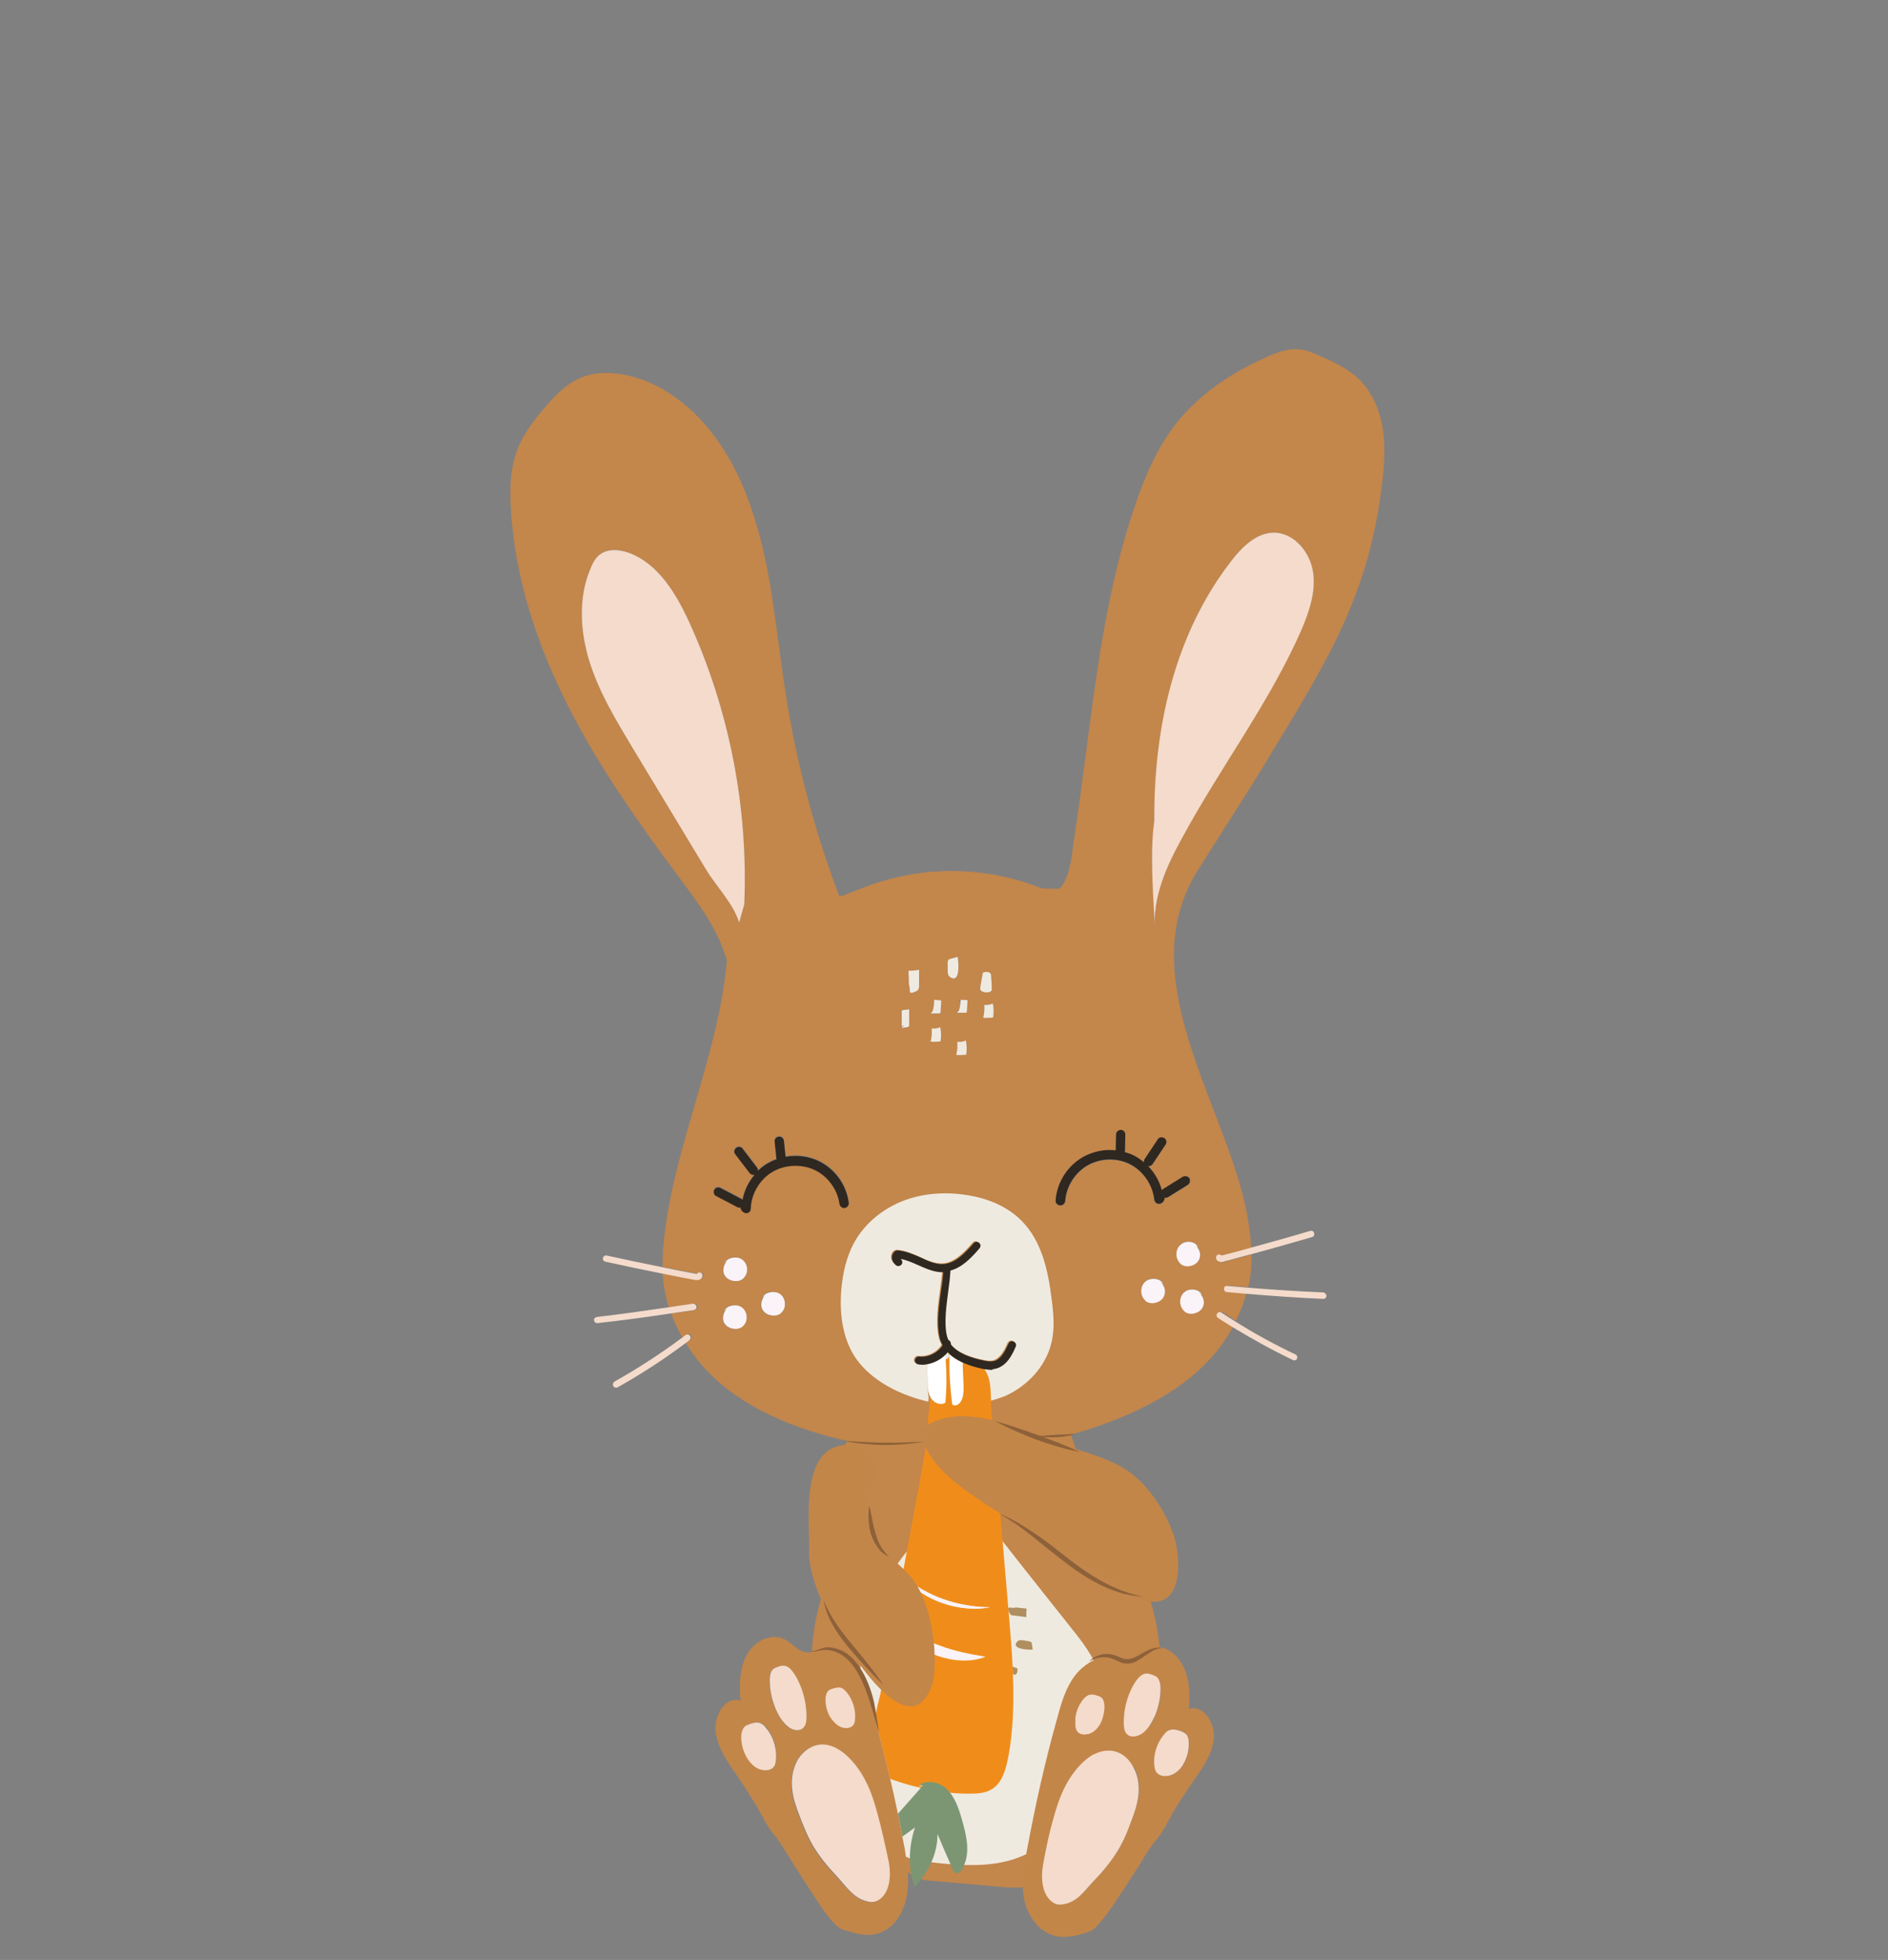 <?xml version="1.0" encoding="utf-8"?>
<!-- Generator: Adobe Illustrator 24.2.0, SVG Export Plug-In . SVG Version: 6.00 Build 0)  -->
<svg version="1.1" id="lapin" xmlns="http://www.w3.org/2000/svg" xmlns:xlink="http://www.w3.org/1999/xlink" x="0px" y="0px"
	 viewBox="0 0 553 574" style="enable-background:new 0 0 553 574;" xml:space="preserve">
<rect x="0" y="0" width="553" height="574" fill="#808080" stroke="none"/>
<style type="text/css">
	.st0{fill:#C3864B;}
	.st1{fill:#EFEAE0;}
	.st2{fill:#F4DBCB;}
	.st3{fill:#2E2821;}
	.st4{fill:#FAF3F7;}
	.st5{fill:#AF8E5F;}
	.st6{fill:#F08D1A;}
	.st7{fill:#7C9673;}
	.st8{fill:#C38649;}
	.st9{fill:#FFFFFF;}
	.st10{fill:#8D6139;}
	.st11{fill:none;}
</style>
<g>
	<path class="st0" d="M262.1,416.6c-3.7,0.7-7.7,1.4-11.1,3.2c-4.2,2.3-3.6,3.8-3.5,8.3c0.2,8.2,0.6,16.7-1.9,24.6
		c-3.2,9.7-7.1,19.2-7.7,29.6c-0.8,13.2,1.2,26.8,7.3,38.6c4.6,9,11.3,16.8,17.9,24.4c1.5,1.7,3,3.4,5,4.4c1.8,0.9,3.8,1.1,5.8,1.2
		c6,0.5,12.1,1.1,18.1,1.6c2.9,0.3,5.8,0.5,8.7,0.1c4.3-0.6,8.3-2.8,11.8-5.5c11-8.5,16.9-21.8,21.7-34.8c2.2-6.1,4.3-12.4,5.2-18.9
		c2.3-18.4-5.7-36.6-15.5-52.4c-3.2-5.2-6.7-10.4-8.7-16.3c-0.9-2.6-1.5-5.4-3.3-7.5c-2.5-3-6.6-3.9-10.4-4.3
		C288.4,411.6,275.1,414.1,262.1,416.6z"/>
	<path class="st1" d="M256.6,469c-4.9,11.1-5.1,23.6-5,35.8c0.1,12.4,1,26,9.1,35.2c1.5,1.7,3.3,3.3,5.4,4.1c1.8,0.7,3.7,1,5.7,1.2
		c10.3,1.2,21.5,2.1,30.5-3.2c9.1-5.3,13.9-15.8,17.3-25.8c2.9-8.4,5.2-17.7,2.4-26.2c-1.7-5-5-9.3-8.3-13.4
		c-6.4-8.1-12.9-16.2-19.3-24.4c-5-6.3-12.6-12.2-20.1-6.5C267,451.3,260.2,460.7,256.6,469z"/>
	<g>
		<g>
			<g>
				<path class="st0" d="M369.5,225.3c17.8-29.3,30.6-48.8,34.9-80.5c0.8-5.9,1.5-11.9,0.8-17.9c-0.7-5.9-3-11.9-7.3-16
					c-3.1-2.9-7-4.8-10.9-6.5c-2.1-0.9-4.2-1.9-6.4-2.1c-3.2-0.3-6.3,0.8-9.2,2.1c-10.6,4.6-20.5,11.2-27.5,20.4
					c-5.2,6.9-8.6,14.9-11.4,23.1c-3.9,11.3-6.6,22.9-8.8,34.6c-3.8,20.7-5.8,41.7-9,62.5c-0.7,4.4-0.9,9.4-3,13.4
					c-0.3,0.6-0.8,1.2-1.4,1.9c-1.7,0-3.4-0.1-5.1-0.1c-8.9-3.6-18.5-5.3-28.1-5.1c-8.6,0.2-17.1,2-25.1,5.2c-1.2,0.5-3.1,1.2-5.1,2
					c-0.4,0-0.7,0.1-1.1,0.1c-7-18.5-12.2-37.8-15.4-57.5c-2.1-12.9-3.3-26-5.8-38.9c-2.6-12.8-6.6-25.6-13.8-36.1
					c-7.1-10.5-17.7-18.8-29.5-20.4c-3.8-0.5-7.8-0.4-11.3,1.2c-4.3,1.8-7.8,5.5-10.9,9.2c-3.3,3.9-6.5,8.2-8.1,13.3
					c-1.5,4.8-1.7,10-1.4,15c1,20.7,7.7,40.7,16.9,58.8c9.2,18.1,20.9,34.5,32.9,50.6c3.9,5.3,7.9,10.6,10.8,16.6
					c1.1,2.3,1.9,4.6,2.7,7c-2.3,27-14.8,52.7-18.2,79.8c-0.4,3.3-0.7,6.7-0.6,10c3.4,0.7,6.8,1.4,10.2,2c0.1-0.2,0.3-0.3,0.5-0.4
					c0.5-0.1,1,0.2,1.1,0.6c0.1,0.4,0,0.8-0.3,1.1c-0.3,0.4-0.8,0.5-1.3,0.5c-0.1,0-0.3,0-0.4,0c-3.3-0.6-6.6-1.3-9.8-1.9
					c0.1,1.8,0.3,3.5,0.6,5.2c0.3,1.6,0.7,3.2,1.2,4.8c2.4-0.4,4.9-0.7,7.3-1.1c0.5-0.1,1,0.3,1.1,0.8c0.1,0.5-0.3,1-0.8,1.1
					c-2.3,0.4-4.6,0.7-6.9,1c0.9,2.5,2,4.8,3.3,7.1c0.4-0.3,0.8-0.6,1.2-0.9c0.4-0.3,1-0.2,1.3,0.2c0.3,0.4,0.2,1-0.2,1.3
					c-0.4,0.3-0.9,0.6-1.3,1c0.7,1.1,1.4,2.2,2.2,3.3c10.3,14.1,28.2,21.6,45.4,25.4c0.4,0.1,0.9,0.2,1.3,0.3
					c19.4,4,45.3,3.2,64.4-2.4c0.3-0.1,0.5-0.2,0.8-0.2c17-5,35-13.4,44.5-28.4c0.6-0.9,1.1-1.9,1.7-2.9c-1.4-0.8-2.7-1.7-4.1-2.6
					c-0.4-0.3-0.6-0.9-0.3-1.3c0.3-0.4,0.9-0.6,1.3-0.3c1.3,0.8,2.6,1.7,3.9,2.5c1.3-2.6,2.3-5.3,3.1-8c-1.9-0.2-3.7-0.3-5.6-0.5
					c-0.5,0-0.9-0.5-0.8-1c0-0.5,0.5-0.9,1-0.8c2,0.2,3.9,0.3,5.9,0.5c0.4-1.5,0.6-3.1,0.8-4.7c0.2-1.6,0.2-3.3,0.2-4.9
					c-2.7,0.7-5.5,1.5-8.2,2.2c-0.2,0-0.3,0.1-0.5,0.1c-0.4,0-0.9-0.1-1.2-0.4c-0.3-0.3-0.4-0.7-0.4-1.1c0.1-0.5,0.6-0.8,1.1-0.7
					c0.2,0,0.4,0.2,0.5,0.3c2.9-0.7,5.7-1.5,8.6-2.3c-0.2-3.4-0.7-6.9-1.3-10.3c-6.2-31.7-34.2-68.9-14.3-100.4
					C356,246.6,364.4,233.7,369.5,225.3z M206.7,254.5c-7.2-11.9-14.3-23.7-21.5-35.6c-4.8-8-9.7-16-12.5-25
					c-2.8-8.9-3.4-18.9,0.3-27.5c0.6-1.5,1.5-3,2.7-4c2.3-1.9,5.7-1.6,8.5-0.5c8.7,3.2,14,12.2,17.9,20.8
					c11.6,25.6,17.1,54,15.9,82.2l-1.5,5.3C214.8,264.5,209.7,259.5,206.7,254.5z M218.4,387.1c-0.2,0.6-0.6,1.1-1.1,1.5
					c-1.5,1.1-4.1,0.6-5.1-0.9c-1-1.5-0.5-3.4,0.8-4.7l-0.9,0.9c0.6-1.6,3.2-2.2,4.8-1.2C218.6,383.6,219,385.5,218.4,387.1z
					 M218.6,373.1c-0.2,0.6-0.6,1.1-1.1,1.5c-1.5,1.1-4.1,0.6-5.1-0.9c-1-1.5-0.5-3.4,0.8-4.7l-0.9,0.9c0.6-1.6,3.2-2.2,4.8-1.2
					C218.7,369.6,219.2,371.6,218.6,373.1z M229.6,383.2c-0.2,0.6-0.6,1.1-1.1,1.5c-1.5,1.1-4.1,0.6-5.1-0.9c-1-1.5-0.5-3.4,0.8-4.7
					l-0.9,0.9c0.6-1.6,3.2-2.2,4.8-1.2C229.8,379.7,230.2,381.6,229.6,383.2z M247.4,353.6c-0.7,0.1-1.4-0.4-1.5-1.2
					c-0.6-4.2-3.5-8.2-7.4-10c-3.9-1.8-8.7-1.6-12.4,0.7c-3.7,2.2-6.1,6.4-6.2,10.7c0,0.4-0.2,0.9-0.6,1.1c-0.2,0.1-0.5,0.2-0.7,0.2
					c-0.2,0-0.4,0-0.5-0.1c-0.5-0.2-0.9-0.6-1.1-1.1c-0.1-0.2-0.1-0.3-0.1-0.5c-0.1,0-0.3,0.1-0.4,0.1c-0.2,0-0.4,0-0.6-0.2
					l-6.1-3.2c-0.7-0.3-0.9-1.2-0.6-1.8c0.3-0.7,1.2-0.9,1.8-0.6l6.1,3.2c0.2,0.1,0.3,0.2,0.4,0.3c0.5-2.7,1.8-5.2,3.5-7.3
					c-0.1,0-0.2,0-0.3,0c-0.4,0-0.8-0.2-1.1-0.5l-4.2-5.5c-0.5-0.6-0.4-1.5,0.2-1.9c0.6-0.5,1.5-0.4,1.9,0.2l4.2,5.5
					c0.2,0.3,0.3,0.7,0.3,1c0.8-0.8,1.7-1.5,2.7-2.1c0.9-0.5,1.8-1,2.8-1.3c0-0.1-0.1-0.2-0.1-0.3l-0.5-4.8
					c-0.1-0.8,0.5-1.4,1.2-1.5c0.7-0.1,1.4,0.5,1.5,1.2l0.5,4.7c3.2-0.6,6.6-0.2,9.6,1.2c4.8,2.2,8.2,6.9,8.9,12.1
					C248.7,352.8,248.2,353.5,247.4,353.6z M266.2,300.2c0,0.1,0,0.3-0.1,0.4c-0.1,0.1-0.2,0.1-0.4,0.2c-0.6,0.2-1.2,0.3-1.8,0.3
					c0.3-0.3,0.6-0.5,0.9-0.8l-0.8,0.3c0-1.5,0-3,0-4.5c0-0.1,0-0.2,0.3-0.3c0.6-0.1,1.2-0.1,1.8-0.2
					C266.2,297.1,266.2,298.7,266.2,300.2z M269.1,289.5c-0.2,0.7-1.1,1-1.8,1.2c-0.2,0.1-0.4,0.1-0.6,0c-0.1-0.1-0.1-0.3-0.2-0.4
					c-0.1-0.7-0.2-1.5-0.2-2.2l-0.1,0.9c0-1.6-0.1-3.1-0.1-4.7c1,0,2-0.1,3.1-0.3c0,1.6,0,3.2,0,4.8
					C269.2,289.1,269.2,289.3,269.1,289.5z M275.5,305c-0.9,0-1.7,0-2.6,0.1c-0.1,0-0.2,0-0.3-0.1c0,0,0,0.1,0,0.1V305c0,0,0,0,0,0
					c-0.1-0.1-0.1-0.2,0-0.2l0,0.3c0,0,0,0,0,0c0.4-1.2,0.5-2.5,0.3-3.8c0.9,0.1,1.8-0.1,2.5-0.4C275.7,302.2,275.7,303.6,275.5,305
					z M275.5,296.5c0,0.1,0,0.2-0.1,0.3c-0.1,0.1-0.2,0.1-0.4,0.1c-0.8,0-1.6,0-2.4,0l0.6-0.7c0.3-1,0.4-2.1,0.3-3.2
					c0.7,0.1,1.4,0.1,2.1,0.2C275.6,294.2,275.6,295.3,275.5,296.5z M278.3,286.1c-0.8-0.6-0.6-2.1-0.6-2.9c0-0.6-0.2-1.8,0.3-2.2
					c0.2-0.2,2.6-0.7,2.6-0.8C280.7,281.2,281.5,288.4,278.3,286.1z M283,308.9c-0.9,0-1.7,0-2.6,0.1c-0.1,0-0.2,0-0.3-0.1
					c0,0,0,0.1,0,0.1v-0.1c0,0,0,0,0,0c-0.1-0.1-0.1-0.2,0-0.2l0,0.3c0,0,0,0,0,0c0.4-1.2,0.5-2.5,0.3-3.8c0.9,0.1,1.8-0.1,2.5-0.4
					C283.2,306.1,283.2,307.5,283,308.9z M283.1,296.2c0,0.1,0,0.2-0.1,0.3c-0.1,0.1-0.2,0.1-0.4,0.1c-0.8,0-1.6,0-2.4,0l0.6-0.7
					c0.3-1,0.4-2.1,0.3-3.1c0.7,0.1,1.4,0.1,2,0.1C283.3,294,283.2,295.1,283.1,296.2z M287.1,289.7c-0.1-0.4,0.8-4.9,0.8-4.9
					c0.8-0.2,1.8-0.3,2.2,0.3c0.1,0.2,0.2,0.4,0.2,0.7c0.1,1.3,0.2,2.6,0.2,4C290.5,290.9,287.5,291,287.1,289.7z M290.9,298
					c-0.9,0-1.7,0-2.6,0.1c-0.1,0-0.2,0-0.3-0.1c0,0,0,0.1,0,0.1V298c0,0,0,0,0,0c-0.1-0.1-0.1-0.2,0-0.2v0.2c0,0,0,0,0,0
					c0.3-1.2,0.5-2.5,0.3-3.7c0.9,0.1,1.7-0.1,2.5-0.4C291.1,295.3,291.1,296.6,290.9,298z M340.9,379.8c-0.9,1.5-3.4,2.3-5,1.3
					c-0.6-0.4-1-0.9-1.2-1.5c-0.7-1.5-0.4-3.5,1.2-4.6c1.5-1,4.2-0.6,4.9,0.9l-1-0.8C341.1,376.4,341.7,378.3,340.9,379.8z
					 M352.1,379.1l-1-0.8c1.4,1.2,2,3.1,1.2,4.6c-0.9,1.5-3.4,2.3-5,1.3c-0.6-0.4-1-0.9-1.2-1.5c-0.7-1.5-0.4-3.5,1.2-4.6
					C348.7,377.2,351.4,377.6,352.1,379.1z M351,365.2l-1-0.8c1.4,1.2,2,3.1,1.2,4.6c-0.9,1.5-3.4,2.3-5,1.3c-0.6-0.4-1-0.9-1.2-1.5
					c-0.7-1.5-0.4-3.5,1.2-4.6C347.6,363.2,350.3,363.6,351,365.2z M346.5,344.7c0.6-0.4,1.5-0.2,1.9,0.5c0.4,0.6,0.2,1.5-0.5,1.9
					l-5.8,3.6c-0.2,0.1-0.5,0.2-0.7,0.2c-0.1,0-0.2-0.1-0.3-0.1c0,0.2,0,0.3,0,0.5c-0.2,0.5-0.5,0.9-1,1.2c-0.4,0.2-0.9,0.2-1.3,0
					c-0.4-0.2-0.7-0.6-0.7-1.1c-0.4-4.3-3.2-8.3-7-10.3c-3.8-2-8.7-1.9-12.4,0.2s-6.3,6.2-6.7,10.5c-0.1,0.7-0.7,1.3-1.4,1.3
					c0,0-0.1,0-0.1,0c-0.8-0.1-1.3-0.7-1.3-1.5c0.4-5.2,3.5-10.1,8.1-12.7c2.9-1.6,6.2-2.2,9.5-1.9l0.1-4.7c0-0.8,0.7-1.3,1.4-1.3
					c0.8,0,1.3,0.7,1.3,1.4l-0.1,4.8c0,0.1,0,0.2-0.1,0.3c1,0.3,1.9,0.6,2.9,1.1c1,0.5,1.9,1.2,2.8,1.9c-0.1-0.3,0-0.7,0.2-1
					l3.8-5.7c0.4-0.6,1.3-0.8,1.9-0.4c0.6,0.4,0.8,1.3,0.4,1.9l-3.8,5.7c-0.3,0.4-0.7,0.6-1.1,0.6c-0.1,0-0.1,0-0.2,0
					c1.9,2,3.3,4.4,4,7.1c0.1-0.1,0.2-0.2,0.4-0.3L346.5,344.7z M338.3,272.1c-0.4-8.1-1.5-22.3-0.2-31.7
					c-0.1-27.3,6.1-54.8,22.6-76.2c3.1-4,7.2-8.1,12.3-8.2c5.9-0.1,10.7,5.6,11.6,11.5c0.9,5.9-1.2,11.8-3.6,17.2
					c-9.4,21.3-23.6,40.1-34.8,60.6C341.7,253.6,337.6,262.7,338.3,272.1z"/>
				<path class="st2" d="M218,264.9c1.2-28.2-4.3-56.6-15.9-82.2c-3.9-8.6-9.2-17.6-17.9-20.8c-2.8-1-6.1-1.3-8.5,0.5
					c-1.3,1-2.1,2.5-2.7,4c-3.7,8.6-3.1,18.6-0.3,27.5c2.8,8.9,7.7,17,12.5,25c7.2,11.9,14.3,23.7,21.5,35.6c3,5,8.1,10.1,9.8,15.7
					L218,264.9z"/>
				<path class="st2" d="M384.6,167.5c-0.9-5.9-5.7-11.6-11.6-11.5c-5.1,0.1-9.2,4.2-12.3,8.2c-16.6,21.4-22.8,48.8-22.6,76.2
					c-1.4,9.4-0.2,23.6,0.2,31.7c-0.7-9.4,3.4-18.5,8-26.8c11.1-20.5,25.4-39.3,34.8-60.6C383.4,179.3,385.5,173.4,384.6,167.5z"/>
				<path class="st1" d="M266.1,284.3c0.1,1.6,0.1,3.1,0.1,4.7l0.1-0.9c0.1,0.7,0.1,1.5,0.2,2.2c0,0.2,0,0.3,0.2,0.4
					c0.2,0.1,0.4,0.1,0.6,0c0.7-0.2,1.6-0.5,1.8-1.2c0.1-0.2,0.1-0.5,0.1-0.7c0-1.6,0-3.2,0-4.8
					C268.2,284.2,267.1,284.3,266.1,284.3z"/>
				<path class="st1" d="M264.1,296.1c0,1.5,0,3,0,4.5l0.8-0.3c-0.3,0.3-0.6,0.5-0.9,0.8c0.6-0.1,1.2-0.2,1.8-0.3
					c0.1,0,0.3-0.1,0.4-0.2c0.1-0.1,0.1-0.3,0.1-0.4c0-1.5,0-3.1,0-4.6c-0.6,0.1-1.2,0.1-1.8,0.2C264.1,295.9,264.1,296,264.1,296.1
					z"/>
				<path class="st1" d="M280.5,280.2c0,0.1-2.4,0.6-2.6,0.8c-0.5,0.5-0.3,1.6-0.3,2.2c0,0.8-0.2,2.3,0.6,2.9
					C281.5,288.4,280.7,281.2,280.5,280.2z"/>
				<path class="st1" d="M290.5,289.8c0-1.3-0.1-2.6-0.2-4c0-0.2,0-0.5-0.2-0.7c-0.4-0.6-1.4-0.5-2.2-0.3c0,0-0.9,4.5-0.8,4.9
					C287.5,291,290.5,290.9,290.5,289.8z"/>
				<path class="st1" d="M280.9,295.9l-0.6,0.7c0.8,0,1.6,0,2.4,0c0.1,0,0.3,0,0.4-0.1c0.1-0.1,0.1-0.2,0.1-0.3
					c0.1-1.1,0.1-2.2,0.2-3.3c-0.7,0-1.4-0.1-2-0.1C281.3,293.8,281.2,294.8,280.9,295.9z"/>
				<path class="st1" d="M273.2,296.1l-0.6,0.7c0.8,0,1.6,0,2.4,0c0.1,0,0.3,0,0.4-0.1c0.1-0.1,0.1-0.2,0.1-0.3
					c0.1-1.1,0.1-2.2,0.2-3.4c-0.7-0.1-1.4-0.1-2.1-0.2C273.6,294,273.5,295.1,273.2,296.1z"/>
				<path class="st1" d="M272.5,305C272.5,305,272.5,305,272.5,305l0-0.2C272.4,304.8,272.4,304.9,272.5,305z"/>
				<path class="st1" d="M272.5,305.1C272.6,305.1,272.6,305,272.5,305.1C272.6,305,272.5,305,272.5,305.1L272.5,305.1z"/>
				<path class="st1" d="M272.9,301.2c0.1,1.3,0,2.5-0.3,3.8c0.1,0,0.2,0.1,0.3,0.1c0.9,0,1.7,0,2.6-0.1c0.2-1.4,0.2-2.8-0.1-4.2
					C274.7,301.2,273.7,301.3,272.9,301.2z"/>
				<path class="st1" d="M280,308.9C280.1,308.9,280.1,308.9,280,308.9l0-0.2C280,308.7,279.9,308.9,280,308.9z"/>
				<path class="st1" d="M280.1,309C280.1,309,280.1,309,280.1,309C280.1,308.9,280.1,308.9,280.1,309L280.1,309z"/>
				<path class="st1" d="M280.4,305.1c0.1,1.3,0,2.5-0.3,3.8c0.1,0,0.2,0.1,0.3,0.1c0.9,0,1.7,0,2.6-0.1c0.2-1.4,0.2-2.8-0.1-4.2
					C282.2,305.1,281.3,305.2,280.4,305.1z"/>
				<path class="st1" d="M288.3,294.3c0.1,1.2,0,2.5-0.3,3.7c0.1,0,0.2,0.1,0.3,0.1c0.9,0,1.7,0,2.6-0.1c0.2-1.4,0.2-2.7-0.1-4.1
					C290.1,294.2,289.2,294.4,288.3,294.3z"/>
				<path class="st1" d="M288,298C288,298,288,298,288,298l0-0.2C287.9,297.8,287.9,297.9,288,298z"/>
				<path class="st1" d="M288,298.1C288,298.1,288,298,288,298.1C288,298,288,298,288,298.1L288,298.1z"/>
				<path class="st1" d="M271.7,404.8c0-1.5-0.1-3.1-0.1-4.6l-0.1-0.9c-0.6,0.1-1.1,0.2-1.7,0.2c-0.4,0-0.7,0-1.1-0.1
					c-0.6-0.1-1.1-0.6-1-1.3c0.1-0.6,0.7-1.1,1.3-1c2.6,0.3,5.4-1,6.8-3.3c-0.4-0.8-0.8-1.5-0.9-2.4c-0.9-4.1-0.2-9.2,0.5-14.1
					c0.2-1.8,0.4-3.4,0.6-4.9c-0.1,0-0.1,0-0.2,0c-2.6,0-4.9-1.1-7.2-2.1c-1.7-0.8-3.4-1.5-5.1-1.8c0.1,0.1,0.1,0.2,0.2,0.2
					c0.4,0.5,0.4,1.2-0.1,1.6c-0.5,0.4-1.2,0.4-1.6-0.1c-0.3-0.4-0.8-0.9-1-1.7c-0.1-0.6,0.1-1.3,0.4-1.8c0.3-0.4,0.7-0.6,1.2-0.7
					c2.6,0.2,4.7,1.2,6.8,2.1c2.3,1.1,4.5,2,6.8,1.9c3.4-0.3,6.2-3.2,8.7-6.1c0.4-0.5,1.1-0.5,1.6-0.1c0.5,0.4,0.5,1.1,0.1,1.6
					c-2.5,2.8-5.1,5.6-8.5,6.5c-0.1,1.7-0.4,3.6-0.6,5.6c-0.6,4.7-1.3,9.6-0.5,13.3c0.1,0.5,0.3,1,0.5,1.5c0,0,0.1,0,0.1,0
					c0.5,0.2,0.7,0.7,0.6,1.2c2.2,2.7,6.4,4.1,9.9,4.8c0.9,0.2,1.9,0.3,2.8,0.1c2-0.6,3.3-2.9,4.2-5.1c0.3-0.6,0.9-0.8,1.5-0.6
					c0.6,0.3,0.8,0.9,0.6,1.5c-0.9,1.9-2.4,5.5-5.7,6.4c-0.6,0.2-1.1,0.2-1.7,0.2c-0.7,0-1.4-0.1-2-0.2c0.6,0.7,1,1.5,1.3,2.5
					c0.7,2.2,0.7,4.8,0.8,7.2c1.6-0.4,3.1-0.9,4.6-1.5c6.4-2.9,11.7-8.5,13.4-15.3c1.1-4.3,0.7-8.8,0.1-13.2
					c-1-8.2-2.9-16.8-8.7-22.7c-4.2-4.3-10.1-6.7-16.1-7.6c-6.2-1-12.8-0.6-18.7,1.7c-5.9,2.3-11.1,6.5-14.2,12
					c-2.4,4.3-3.5,9.3-3.9,14.2c-0.6,7.6,0.6,15.7,5.5,21.5c4.6,5.5,12.1,9.3,20,11.1c0-0.4,0.1-0.8,0.1-1.2
					C271.8,408,271.7,406.3,271.7,404.8z"/>
				<path class="st1" d="M277.2,395.8c-0.2,0.2-0.4,0.5-0.6,0.7c0.1,0.6,0.1,1.3,0.2,1.9c0.4-0.3,0.8-0.6,1.2-0.8c0-0.3,0-0.6,0-0.9
					C277.8,396.3,277.5,396.1,277.2,395.8z"/>
				<path class="st3" d="M340.3,348.6c-0.7-2.7-2.1-5.1-4-7.1c0.1,0,0.1,0,0.2,0c0.4,0,0.9-0.2,1.1-0.6l3.8-5.7
					c0.4-0.6,0.3-1.5-0.4-1.9c-0.6-0.4-1.5-0.3-1.9,0.4l-3.8,5.7c-0.2,0.3-0.3,0.7-0.2,1c-0.9-0.7-1.8-1.4-2.8-1.9
					c-0.9-0.5-1.9-0.8-2.9-1.1c0-0.1,0.1-0.2,0.1-0.3l0.1-4.8c0-0.8-0.6-1.4-1.3-1.4c-0.7,0-1.4,0.6-1.4,1.3l-0.1,4.7
					c-3.2-0.4-6.6,0.3-9.5,1.9c-4.6,2.6-7.7,7.4-8.1,12.7c-0.1,0.8,0.5,1.4,1.3,1.5c0,0,0.1,0,0.1,0c0.7,0,1.3-0.5,1.4-1.3
					c0.3-4.3,2.9-8.4,6.7-10.5s8.6-2.2,12.4-0.2c3.8,2,6.5,6,7,10.3c0,0.4,0.3,0.8,0.7,1.1c0.4,0.2,0.9,0.2,1.3,0
					c0.5-0.2,0.8-0.7,1-1.2c0-0.2,0-0.3,0-0.5c0.1,0,0.2,0.1,0.3,0.1c0.2,0,0.5-0.1,0.7-0.2l5.8-3.6c0.6-0.4,0.8-1.2,0.5-1.9
					c-0.4-0.6-1.2-0.8-1.9-0.5l-5.8,3.6C340.5,348.3,340.4,348.4,340.3,348.6z"/>
				<path class="st3" d="M239.7,340c-3-1.4-6.4-1.8-9.6-1.2l-0.5-4.7c-0.1-0.8-0.8-1.3-1.5-1.2c-0.8,0.1-1.3,0.7-1.2,1.5l0.5,4.8
					c0,0.1,0.1,0.2,0.1,0.3c-1,0.3-1.9,0.8-2.8,1.3c-1,0.6-1.9,1.3-2.7,2.1c0-0.4,0-0.7-0.3-1l-4.2-5.5c-0.5-0.6-1.3-0.7-1.9-0.2
					c-0.6,0.5-0.7,1.3-0.2,1.9l4.2,5.5c0.3,0.3,0.7,0.5,1.1,0.5c0.1,0,0.2,0,0.3,0c-1.8,2.1-3,4.6-3.5,7.3c-0.1-0.1-0.2-0.2-0.4-0.3
					l-6.1-3.2c-0.7-0.3-1.5-0.1-1.8,0.6c-0.3,0.7-0.1,1.5,0.6,1.8l6.1,3.2c0.2,0.1,0.4,0.2,0.6,0.2c0.1,0,0.3-0.1,0.4-0.1
					c0,0.2,0,0.3,0.1,0.5c0.2,0.5,0.6,0.9,1.1,1.1c0.2,0.1,0.3,0.1,0.5,0.1c0.3,0,0.5-0.1,0.7-0.2c0.4-0.2,0.6-0.7,0.6-1.1
					c0.1-4.3,2.6-8.5,6.2-10.7c3.6-2.2,8.5-2.5,12.4-0.7c3.9,1.8,6.8,5.7,7.4,10c0.1,0.7,0.8,1.3,1.5,1.2c0.7-0.1,1.3-0.8,1.2-1.5
					C247.9,346.9,244.5,342.3,239.7,340z"/>
				<path class="st4" d="M228.2,378.8c-1.6-0.9-4.3-0.3-4.8,1.2l0.9-0.9c-1.3,1.3-1.8,3.3-0.8,4.7c1,1.5,3.6,2,5.1,0.9
					c0.5-0.4,0.9-1,1.1-1.5C230.2,381.6,229.8,379.7,228.2,378.8z"/>
				<path class="st4" d="M217.1,368.7c-1.6-0.9-4.2-0.3-4.8,1.2l0.9-0.9c-1.3,1.3-1.8,3.3-0.8,4.7c1,1.5,3.6,2,5.1,0.9
					c0.5-0.4,0.9-1,1.1-1.5C219.2,371.6,218.7,369.6,217.1,368.7z"/>
				<path class="st4" d="M217,382.7c-1.6-0.9-4.3-0.3-4.8,1.2l0.9-0.9c-1.3,1.3-1.8,3.3-0.8,4.7c1,1.5,3.6,2,5.1,0.9
					c0.5-0.4,0.9-1,1.1-1.5C219,385.5,218.6,383.6,217,382.7z"/>
				<path class="st2" d="M204.1,374.9c0.5,0,1-0.1,1.3-0.5c0.3-0.3,0.4-0.7,0.3-1.1c-0.1-0.5-0.7-0.8-1.1-0.6
					c-0.2,0.1-0.4,0.2-0.5,0.4c-3.4-0.6-6.8-1.3-10.2-2c-5.4-1.1-10.8-2.2-16.2-3.4c-0.5-0.1-1,0.2-1.1,0.7c-0.1,0.5,0.2,1,0.7,1.1
					c5.5,1.2,11.1,2.4,16.7,3.5c3.3,0.7,6.6,1.3,9.8,1.9C203.9,374.9,204,374.9,204.1,374.9z"/>
				<path class="st2" d="M204,382.6c-0.1-0.5-0.6-0.8-1.1-0.8c-2.4,0.4-4.8,0.7-7.3,1.1c-6.9,1-13.9,2-20.8,2.8
					c-0.5,0.1-0.9,0.5-0.8,1c0.1,0.5,0.5,0.8,0.9,0.8c0,0,0.1,0,0.1,0c7.1-0.8,14.1-1.7,21.2-2.8c2.3-0.3,4.6-0.7,6.9-1
					C203.8,383.6,204.1,383.1,204,382.6z"/>
				<path class="st2" d="M202.1,391.2c-0.3-0.4-0.9-0.5-1.3-0.2c-0.4,0.3-0.8,0.6-1.2,0.9c-6.2,4.6-12.8,8.9-19.6,12.7
					c-0.4,0.3-0.6,0.8-0.4,1.3c0.2,0.3,0.5,0.5,0.8,0.5c0.2,0,0.3,0,0.5-0.1c6.8-3.8,13.4-8.1,19.7-12.8c0.4-0.3,0.9-0.6,1.3-1
					C202.3,392.2,202.4,391.6,202.1,391.2z"/>
				<path class="st4" d="M339.7,375.2l1,0.8c-0.7-1.6-3.4-1.9-4.9-0.9c-1.5,1-1.9,3-1.2,4.6c0.3,0.6,0.7,1.1,1.2,1.5
					c1.6,1,4.1,0.3,5-1.3C341.7,378.3,341.1,376.4,339.7,375.2z"/>
				<path class="st4" d="M346.1,364.3c-1.5,1-1.9,3-1.2,4.6c0.3,0.6,0.7,1.1,1.2,1.5c1.6,1,4.1,0.3,5-1.3c0.9-1.5,0.3-3.5-1.2-4.6
					l1,0.8C350.3,363.6,347.6,363.2,346.1,364.3z"/>
				<path class="st4" d="M347.2,378.2c-1.5,1-1.9,3-1.2,4.6c0.3,0.6,0.7,1.1,1.2,1.5c1.6,1,4.1,0.3,5-1.3c0.9-1.5,0.3-3.5-1.2-4.6
					l1,0.8C351.4,377.6,348.7,377.2,347.2,378.2z"/>
				<path class="st2" d="M357.3,367.4c-0.5-0.1-1,0.2-1.1,0.7c-0.1,0.4,0,0.8,0.4,1.1c0.3,0.3,0.7,0.4,1.2,0.4c0.2,0,0.4,0,0.5-0.1
					c2.7-0.7,5.5-1.5,8.2-2.2c6-1.6,11.9-3.3,17.8-5c0.5-0.1,0.8-0.7,0.6-1.2c-0.1-0.5-0.7-0.8-1.2-0.6c-5.7,1.7-11.5,3.3-17.3,4.9
					c-2.9,0.8-5.7,1.6-8.6,2.3C357.7,367.6,357.5,367.5,357.3,367.4z"/>
				<path class="st2" d="M358.5,377.4c0,0.5,0.3,1,0.8,1c1.9,0.2,3.7,0.3,5.6,0.5c7.6,0.6,15.2,1.2,22.7,1.5c0,0,0,0,0,0
					c0.5,0,0.9-0.4,0.9-0.9c0-0.5-0.4-0.9-0.9-1c-7.4-0.3-14.9-0.8-22.3-1.4c-2-0.2-3.9-0.3-5.9-0.5
					C359,376.5,358.5,376.9,358.5,377.4z"/>
				<path class="st2" d="M356.5,384.7c-0.3,0.4-0.2,1,0.3,1.3c1.3,0.9,2.7,1.7,4.1,2.6c5.8,3.5,11.7,6.8,17.8,9.7
					c0.1,0.1,0.3,0.1,0.4,0.1c0.3,0,0.7-0.2,0.8-0.5c0.2-0.5,0-1-0.4-1.2c-6.1-2.9-12-6.1-17.7-9.7c-1.3-0.8-2.6-1.6-3.9-2.5
					C357.4,384.1,356.8,384.2,356.5,384.7z"/>
				<path class="st5" d="M296.2,473c0.2,0.1,0.4,0.1,0.6,0.1c1.3,0.2,2.6,0.3,3.8,0.5c0-0.8,0-1.7,0.1-2.5c-1.3-0.1-2.5-0.3-3.8-0.4
					l0.7,0.2c-0.6,0-1.2,0-1.8-0.1c-0.1,0-0.3,0-0.4,0.1c-0.1,0.1-0.1,0.3-0.1,0.5C295.5,472,295.7,472.7,296.2,473z"/>
				<path class="st5" d="M298,480.7c-2.2,2.4,3.7,2.5,4.5,2.4c-0.1,0-0.2-2-0.4-2.1c-0.3-0.4-1.3-0.4-1.8-0.5
					C299.8,480.4,298.6,480.1,298,480.7z"/>
				<path class="st5" d="M297.5,490.4c0.5-0.3,0.6-1.1,0.5-1.8c0,0-0.7-0.2-1.4-0.5c0,0.8,0.1,1.5,0.1,2.3c0.1,0,0.2,0,0.3,0
					C297.1,490.5,297.3,490.5,297.5,490.4z"/>
				<path class="st6" d="M269.4,433.9c-3.8,20.3-7.5,40.7-11.3,61c-0.5,2.8-1.7,6.1-1.7,9c1.5,5.6,3,11.3,4.3,17
					c0.1,0.1,0.3,0.1,0.4,0.2c2.8,1,5.8,1.9,8.7,2.5c0.1-0.2,0.3-0.3,0.4-0.5l-1.1-0.1c2.5-1.8,6.3-0.8,8.5,1.5
					c0.1,0.1,0.3,0.3,0.4,0.5c1.9,0.2,3.9,0.3,5.9,0.3c2.4,0,4.9-0.1,6.9-1.5c2.8-1.9,3.8-5.6,4.5-9.1c1.5-7.9,1.7-16,1.4-24.1
					c0-0.8,0-1.5-0.1-2.3c-0.2-5.1-0.7-10.3-1.1-15.4l-1.9-22.3l-0.6-7.3c-2-1.3-4.1-2.6-6.1-4c-6.2-4.2-12.6-8.8-15.8-15.5
					c0,0.2-0.1,0.4-0.1,0.7c-0.1,1-0.3,2.1-0.5,3.1C270.5,427.5,269.4,433.9,269.4,433.9z M276.5,468.4c2.1,0.8,4.3,1.3,6.6,1.7
					c2.2,0.4,4.5,0.6,6.9,0.6c-2.3,0.5-4.6,0.6-7,0.3c-2.3-0.2-4.6-0.7-6.9-1.5c-2.2-0.8-4.3-1.8-6.3-3.1c-1.9-1.3-3.7-2.9-5.2-4.6
					c1.8,1.4,3.7,2.7,5.7,3.8C272.3,466.7,274.3,467.7,276.5,468.4z"/>
				<path class="st6" d="M290.6,415.9c-0.1-0.9-0.2-1.9-0.2-2.8c-0.1-0.8-0.1-1.7-0.1-2.6c-0.1-2.4-0.1-5.1-0.8-7.2
					c-0.3-1-0.8-1.8-1.3-2.5c-0.1,0-0.1,0-0.2,0c-2.4-0.5-4.4-1.1-6.2-1.9c0.1,0.1,0.2,0.1,0.2,0.2l0,1.2c0.1,1.5,0.1,3.1,0.2,4.6
					c0.1,1.6,0.1,3.3-0.4,4.8c-0.5,1.4-1.9,2.4-2.9,1.6c-0.6-4.5-0.9-9.2-0.8-13.8c-0.4,0.3-0.8,0.6-1.2,0.8
					c0.4,4.2,0.3,8.3-0.1,12.5c-1.4,0.9-3.3,0.1-4.2-1.3c0-0.1-0.1-0.1-0.1-0.2c0,0.4-0.1,0.8-0.1,1.2c-0.3,2.3-0.5,4.6-0.7,6.9
					c0.6-0.5,1.3-0.8,2-1.1C278.8,414.2,284.6,414.5,290.6,415.9z"/>
				<path class="st7" d="M274.6,537.1c1.3,3.1,2.6,6.2,4,9.3c0.1,0.3,0.2,0.5,0.3,0.8c0.2,0.6,0.6,1.2,1.2,1.4
					c0.7,0.1,1.3-0.5,1.7-1.1c0.2-0.3,0.3-0.6,0.4-0.9c2.1-4.2,0.8-9.4-0.5-13.9c-0.8-2.8-1.8-5.7-3.6-7.9c-0.1-0.2-0.3-0.3-0.4-0.5
					c-2.2-2.3-5.9-3.3-8.5-1.5l1.1,0.1c-0.1,0.2-0.3,0.3-0.4,0.5c-2.3,2.6-4.6,5.2-6.9,7.8c0.5,2.2,0.9,4.5,1.3,6.7
					c1.2-0.9,2.5-1.8,3.7-2.7c-1,3-1.5,6.1-1.5,9.3c0,2.2,0.3,4.4,0.9,6.5c0.1,0.6,0.3,1.1,0.5,1.6c0.5-0.5,0.9-0.9,1.3-1.4
					c1.4-1.7,2.6-3.6,3.5-5.6C273.9,543,274.6,540.1,274.6,537.1z"/>
				<path class="st4" d="M268.1,481.5c1.9,1.4,4.1,2.6,6.4,3.4c2.3,0.8,4.7,1.3,7.1,1.4c2.4,0.1,4.8-0.2,7.1-1.1
					c-2.4-0.4-4.6-0.8-6.8-1.3c-2.2-0.5-4.3-1.1-6.4-1.9c-2.1-0.7-4.1-1.6-6.1-2.6c-1.7-0.8-3.3-1.7-5-2.6c0,0.4,0.1,0.8,0.1,1.1
					C265.5,479.3,266.7,480.4,268.1,481.5z"/>
				<path class="st4" d="M264.6,461.8c1.5,1.8,3.3,3.3,5.2,4.6c1.9,1.3,4.1,2.4,6.3,3.1c2.2,0.8,4.5,1.3,6.9,1.5
					c2.3,0.2,4.7,0.1,7-0.3c-2.3,0-4.6-0.2-6.9-0.6c-2.2-0.4-4.4-0.9-6.6-1.7c-2.1-0.7-4.2-1.7-6.2-2.8
					C268.3,464.5,266.4,463.2,264.6,461.8z"/>
				<path class="st8" d="M256.1,492.8c6.1,6.8,12.7,10.6,16.5,1.8c1-2.4,1.2-5.1,1.2-7.7c0-3.2-0.2-6.4-0.8-9.6
					c-0.1-0.4-0.1-0.7-0.2-1.1c-0.5-2.6-1.2-5.2-2.2-7.7c-0.7-1.8-1.5-3.4-2.5-5c0,0-0.1-0.1-0.1-0.1c-3.5-5.4-11.8-9.7-13.9-15.6
					c-2-5.6,1.7-10.9,2.1-16.4c0.3-4-1.7-6.5-4.4-7.6c-2.3-1-5.1-0.9-7.7,0.2c-9.4,4.1-6.9,22.6-7.1,30.4c-0.1,3.4,0.9,7.3,2.5,11.5
					c0.6,1.7,1.8,4.3,3.3,7.4C244.6,476.4,250.1,486.1,256.1,492.8z"/>
				<path class="st8" d="M307.3,421.5c-5.3-2.1-11-4.3-16.7-5.6c-6-1.4-11.8-1.7-16.9,0.4c-0.7,0.3-1.4,0.7-2,1.1
					c-0.8,0.6-1.4,1.4-1.6,2.3c-0.2,1.1,0.1,2.3,0.6,3.3c0.1,0.2,0.3,0.5,0.4,0.7c3.2,6.7,9.6,11.3,15.8,15.5c2,1.3,4,2.7,6.1,4
					c9.5,6.2,19.3,12.1,29.2,17.6c4.4,2.4,10.1,8,15.5,8.3c0.3,0,0.6,0,0.8,0c7.4-0.5,7-11,6.1-16.2c-1.4-7.8-7.8-17.9-14.5-22.3
					c-4.1-2.7-8.9-4.3-13.6-5.8c-0.1,0-0.3-0.1-0.4-0.1C313.3,423.9,310.4,422.7,307.3,421.5z"/>
				<path class="st9" d="M271.5,399.3l0.1,0.9c0,1.5,0.1,3.1,0.1,4.6c0,1.6,0.1,3.2,0.9,4.5c0,0.1,0.1,0.1,0.1,0.2
					c0.9,1.4,2.8,2.2,4.2,1.3c0.4-4.1,0.4-8.3,0.1-12.5c-0.1-0.6-0.1-1.3-0.2-1.9C275.3,397.9,273.4,398.9,271.5,399.3z"/>
				<path class="st9" d="M278.1,397.5c-0.1,4.6,0.2,9.2,0.8,13.8c1,0.8,2.4-0.1,2.9-1.6c0.5-1.4,0.5-3.1,0.4-4.8
					c-0.1-1.5-0.1-3.1-0.2-4.6l0-1.2c-0.1-0.1-0.2-0.1-0.2-0.2c-1.4-0.6-2.7-1.4-3.7-2.3C278.1,396.9,278.1,397.2,278.1,397.5z"/>
				<path class="st3" d="M291.8,400.8c3.3-0.9,4.9-4.5,5.7-6.4c0.3-0.6,0-1.2-0.6-1.5c-0.6-0.3-1.2,0-1.5,0.6
					c-1,2.2-2.2,4.6-4.2,5.1c-0.9,0.2-1.9,0.1-2.8-0.1c-3.6-0.7-7.8-2-9.9-4.8c0.1-0.5-0.2-1-0.6-1.2c0,0-0.1,0-0.1,0
					c-0.2-0.5-0.4-1-0.5-1.5c-0.8-3.7-0.1-8.6,0.5-13.3c0.3-2,0.5-3.9,0.6-5.6c3.4-0.9,6.1-3.7,8.5-6.5c0.4-0.5,0.4-1.2-0.1-1.6
					c-0.5-0.4-1.2-0.4-1.6,0.1c-2.5,2.9-5.3,5.8-8.7,6.1c-2.3,0.2-4.5-0.8-6.8-1.9c-2.1-0.9-4.3-1.9-6.8-2.1c-0.5,0-0.9,0.3-1.2,0.7
					c-0.4,0.5-0.5,1.2-0.4,1.8c0.1,0.8,0.6,1.3,1,1.7c0.4,0.5,1.1,0.5,1.6,0.1c0.5-0.4,0.5-1.1,0.1-1.6c-0.1-0.1-0.1-0.1-0.2-0.2
					c1.7,0.3,3.3,1,5.1,1.8c2.3,1,4.6,2.1,7.2,2.1c0.1,0,0.1,0,0.2,0c-0.1,1.5-0.3,3.2-0.6,4.9c-0.7,4.9-1.4,10-0.5,14.1
					c0.2,0.9,0.5,1.6,0.9,2.4c-1.4,2.2-4.2,3.6-6.8,3.3c-0.6-0.1-1.2,0.4-1.3,1c-0.1,0.6,0.4,1.2,1,1.3c0.4,0,0.7,0.1,1.1,0.1
					c0.6,0,1.1-0.1,1.7-0.2c2-0.4,3.8-1.4,5.2-2.8c0.2-0.2,0.4-0.4,0.6-0.7c0.3,0.3,0.6,0.5,0.8,0.8c1,0.9,2.2,1.6,3.7,2.3
					c1.8,0.8,3.8,1.4,6.2,1.9c0.1,0,0.1,0,0.2,0c0.6,0.1,1.3,0.2,2,0.2C290.7,401,291.2,400.9,291.8,400.8z"/>
				<path class="st8" d="M265,541.4c-0.2-1.2-0.5-2.4-0.7-3.5c-0.4-2.2-0.8-4.5-1.3-6.7c-0.7-3.5-1.5-7-2.3-10.4
					c-1.3-5.7-2.8-11.3-4.3-17c-0.2-0.8-0.4-1.6-0.6-2.4c-0.2-0.7-0.4-1.4-0.6-2.1c-1.1-3.9-2.5-7.7-4.8-10.8
					c-2.5-3.5-6.5-6-10.2-5.4c-0.2,0-0.5,0-0.7,0.1c-1,0.3-2,0.8-3.1,0.7c-1.9,0-3.5-1.6-5.2-2.9c-0.3-0.2-0.7-0.5-1-0.7
					c-3.9-2.2-8.7-0.1-11.1,3.8c-2.4,3.9-2.7,9.1-2.2,14c-4.2-1.5-7.8,4-7.3,9c0.6,5,3.7,9.1,6.4,13.1c2.1,3,4,6.1,5.9,9.2
					c1.6,2.8,2.9,5.6,4.9,8c2.3,2.8,4.2,6.4,6.2,9.5c1.8,2.8,3.6,5.5,5.4,8.3c0.3,0.5,0.7,1,1,1.5c1,1.6,2.1,3.2,3.3,4.7
					c0.9,1.1,2.1,2.5,3.3,3.3c0.8,0.5,1.9,0.7,2.9,1c2.1,0.7,4.3,1.1,6.5,0.9c4.7-0.5,8-4.1,9.6-9c0.7-2.2,1-4.5,1-6.9
					c0-2.2-0.3-4.4-0.6-6.6C265.3,543.3,265.1,542.4,265,541.4z M242.6,495.1c0.3-0.3,0.7-0.4,1.1-0.6c0.9-0.3,1.9-0.6,2.9-0.2
					c0.5,0.2,0.9,0.6,1.3,1.1c1.9,2.2,2.9,5.5,2.5,8.5c-0.3,2.4-2.8,2.5-4.5,1.6c-1.2-0.6-2.2-1.8-2.9-3.1c-0.8-1.5-1.2-3.1-1.2-4.8
					C241.8,496.7,242,495.7,242.6,495.1z M227.3,515.9c-0.4,2.8-3.4,2.9-5.3,1.9c-1.4-0.7-2.6-2.1-3.4-3.6c-0.9-1.7-1.4-3.7-1.4-5.6
					c0-1.1,0.2-2.3,1-3c0.4-0.3,0.8-0.5,1.3-0.7c1.1-0.4,2.3-0.7,3.4-0.3c0.6,0.3,1.1,0.7,1.6,1.3
					C226.7,508.6,227.8,512.4,227.3,515.9z M227.2,500.7c-1-2.4-1.7-5-1.8-7.6c-0.1-1.5,0-3.1,0.7-4c0.3-0.4,0.8-0.6,1.2-0.8
					c1.1-0.4,2.3-0.8,3.4-0.1c0.6,0.4,1.2,1.1,1.7,1.8c2.5,3.7,4,8.9,3.7,13.6c-0.2,3.7-3.2,3.7-5.3,2.2
					C229.4,504.7,228.1,502.8,227.2,500.7z M256.9,556.7c-1.1,0.6-2.4,0.4-3.6,0.1c-3.7-1.2-5.5-4.2-8.2-7
					c-2.9-3.1-5.7-6.5-7.8-10.3c-1.3-2.4-2.3-5-3.3-7.6c-0.9-2.4-1.8-4.8-2.1-7.3c-0.4-3.2,0.1-6.6,1.6-9.2c1.5-2.6,4.1-4.3,7-4.4
					c3.7-0.1,7.1,2.6,9.7,5.8c1.4,1.8,2.6,3.7,3.6,5.8c1.3,2.7,2.2,5.7,3,8.6c1.3,4.7,2.3,9.4,3.2,14.2
					C260.9,549.4,260.6,554.7,256.9,556.7z"/>
				<path class="st2" d="M222.8,504.7c-1.1-0.5-2.3-0.1-3.4,0.3c-0.5,0.2-0.9,0.3-1.3,0.7c-0.7,0.7-1,1.9-1,3c0,1.9,0.5,3.9,1.4,5.6
					c0.8,1.5,2,2.9,3.4,3.6c2,1,5,0.8,5.3-1.9c0.5-3.5-0.6-7.4-2.9-10C223.9,505.4,223.4,505,222.8,504.7z"/>
				<path class="st2" d="M236.2,503.6c0.2-4.7-1.2-9.9-3.7-13.6c-0.5-0.7-1.1-1.4-1.7-1.8c-1.2-0.7-2.3-0.3-3.4,0.1
					c-0.4,0.2-0.9,0.4-1.2,0.8c-0.7,0.9-0.8,2.5-0.7,4c0.1,2.6,0.8,5.3,1.8,7.6c0.9,2.1,2.2,4,3.7,5.1
					C233,507.3,236,507.2,236.2,503.6z"/>
				<path class="st2" d="M245.9,505.6c1.7,0.9,4.2,0.7,4.5-1.6c0.4-3-0.6-6.3-2.5-8.5c-0.4-0.4-0.8-0.9-1.3-1.1
					c-0.9-0.4-1.9-0.1-2.9,0.2c-0.4,0.1-0.8,0.3-1.1,0.6c-0.6,0.6-0.8,1.6-0.8,2.6c0,1.6,0.4,3.3,1.2,4.8
					C243.7,503.8,244.7,504.9,245.9,505.6z"/>
				<path class="st2" d="M257,531.1c-0.8-3-1.7-5.9-3-8.6c-1-2.1-2.2-4.1-3.6-5.8c-2.6-3.2-6-5.9-9.7-5.8c-2.8,0.1-5.4,1.8-7,4.4
					c-1.5,2.6-2.1,5.9-1.6,9.2c0.3,2.5,1.2,5,2.1,7.3c1,2.6,2,5.2,3.3,7.6c2.1,3.9,4.9,7.2,7.8,10.3c2.7,2.9,4.5,5.9,8.2,7
					c1.2,0.4,2.5,0.5,3.6-0.1c3.6-2,4-7.3,3.2-11.4C259.3,540.5,258.3,535.8,257,531.1z"/>
				<path class="st8" d="M334.9,483c-2.1,1.2-3.9,3.4-6.2,3.4c-1.1,0-2.1-0.5-3.1-0.7c-2.2-0.6-4.5,0-6.5,1.2
					c-1.6,1-3.1,2.3-4.3,3.9c-2.7,3.6-4,8.1-5.2,12.6c-3.6,12.8-6.5,25.9-8.9,39c-0.1,0.7-0.3,1.5-0.4,2.2c-0.4,2.6-0.7,5.1-0.7,7.7
					c0,2.1,0.3,4.2,1,6.1c1.7,4.7,5,8.2,9.7,8.8c2.2,0.2,4.4-0.1,6.5-0.8c0.9-0.3,2-0.5,2.9-1c1.2-0.7,2.3-2.1,3.2-3.2
					c1.2-1.4,2.2-3,3.3-4.5c0.3-0.5,0.7-1,1-1.5c1.8-2.7,3.6-5.4,5.3-8.1c2-3,3.8-6.5,6.1-9.2c2-2.3,3.3-5.1,4.8-7.8
					c1.8-3.1,3.8-6.1,5.8-9c2.7-3.9,5.8-8,6.3-12.8c0.5-4.8-3.1-10.2-7.3-8.8c0.5-4.8,0.1-9.9-2.3-13.7c-1.6-2.5-4.2-4.3-6.9-4.6
					C337.7,482,336.3,482.2,334.9,483z M317.5,497.5c0.4-0.4,0.8-0.8,1.3-1c0.9-0.4,1.9-0.1,2.8,0.2c0.4,0.1,0.8,0.3,1.1,0.6
					c0.6,0.6,0.8,1.6,0.8,2.5c0,1.6-0.4,3.2-1.1,4.7c-0.7,1.3-1.6,2.4-2.8,3c-1.7,0.8-4.2,0.7-4.5-1.6
					C314.6,502.9,315.5,499.7,317.5,497.5z M333.5,525.9c-0.3,2.5-1.2,4.8-2,7.2c-1,2.5-2,5.1-3.2,7.4c-2.1,3.8-4.8,7-7.7,10.1
					c-2.6,2.8-4.5,5.7-8.1,6.8c-1.2,0.4-2.5,0.5-3.6-0.1c-3.6-2-4-7.1-3.3-11.2c0.8-4.7,1.8-9.3,3.1-13.8c0.8-2.9,1.7-5.7,3-8.4
					c1-2,2.2-4,3.6-5.7c2.5-3.1,6-5.7,9.6-5.6c2.8,0.1,5.4,1.8,7,4.3C333.4,519.5,333.9,522.8,333.5,525.9z M342.6,506.7
					c1.1-0.5,2.3-0.1,3.4,0.3c0.5,0.2,0.9,0.3,1.3,0.7c0.7,0.7,1,1.8,1,2.9c0,1.9-0.4,3.8-1.3,5.5c-0.8,1.5-1.9,2.8-3.3,3.5
					c-2,1-4.9,0.8-5.4-1.9c-0.5-3.4,0.6-7.2,2.9-9.7C341.5,507.4,342,507,342.6,506.7z M339.2,491.4c0.7,0.8,0.8,2.4,0.8,3.9
					c-0.1,2.5-0.7,5.1-1.7,7.4c-0.9,2.1-2.2,3.9-3.7,5c-2.1,1.5-5.1,1.4-5.3-2.2c-0.3-4.5,1.1-9.7,3.6-13.3c0.5-0.7,1-1.4,1.7-1.7
					c1.1-0.7,2.3-0.3,3.4,0.1C338.4,490.8,338.8,491,339.2,491.4z"/>
				<path class="st2" d="M338.2,517.7c0.4,2.7,3.4,2.9,5.4,1.9c1.4-0.7,2.6-2,3.3-3.5c0.9-1.7,1.3-3.6,1.3-5.5c0-1.1-0.2-2.3-1-2.9
					c-0.4-0.3-0.8-0.5-1.3-0.7c-1.1-0.4-2.3-0.7-3.4-0.3c-0.6,0.2-1.1,0.7-1.5,1.2C338.8,510.5,337.6,514.2,338.2,517.7z"/>
				<path class="st2" d="M334.5,490.5c-0.6,0.4-1.2,1-1.7,1.7c-2.5,3.6-3.9,8.7-3.6,13.3c0.2,3.6,3.2,3.6,5.3,2.2
					c1.5-1,2.7-2.9,3.7-5c1-2.3,1.6-4.9,1.7-7.4c0.1-1.5-0.1-3-0.8-3.9c-0.3-0.4-0.8-0.6-1.3-0.8
					C336.8,490.2,335.7,489.8,334.5,490.5z"/>
				<path class="st2" d="M319.6,507.5c1.2-0.6,2.2-1.7,2.8-3c0.7-1.4,1.1-3.1,1.1-4.7c0-0.9-0.2-1.9-0.8-2.5
					c-0.3-0.3-0.7-0.4-1.1-0.6c-0.9-0.3-1.9-0.6-2.8-0.2c-0.5,0.2-0.9,0.6-1.3,1c-1.9,2.2-2.9,5.4-2.4,8.3
					C315.4,508.1,317.9,508.3,319.6,507.5z"/>
				<path class="st2" d="M324.8,512.7c-3.7-0.1-7.1,2.5-9.6,5.6c-1.4,1.7-2.6,3.6-3.6,5.7c-1.3,2.7-2.2,5.5-3,8.4
					c-1.3,4.5-2.3,9.2-3.1,13.8c-0.7,4-0.3,9.2,3.3,11.2c1.1,0.6,2.4,0.4,3.6,0.1c3.7-1.1,5.5-4.1,8.1-6.8c2.9-3,5.6-6.3,7.7-10.1
					c1.3-2.4,2.3-4.9,3.2-7.4c0.9-2.3,1.7-4.7,2-7.2c0.4-3.1-0.1-6.4-1.7-8.9C330.2,514.4,327.6,512.7,324.8,512.7z"/>
			</g>
		</g>
		<path class="st10" d="M257.5,507.5c-1-2.9-1.7-5.8-2.6-8.7c-0.9-2.9-1.9-5.6-3.3-8.2c-1.4-2.6-3.2-5-5.7-6.3
			c-1.3-0.7-2.7-1.1-4.1-1.1c-0.7,0-1.4,0.1-2.2,0.3c-0.7,0.2-1.5,0.3-2.3,0.2c0.8-0.1,1.5-0.2,2.2-0.5c0.7-0.3,1.5-0.6,2.2-0.7
			c1.6-0.2,3.2,0.2,4.6,0.8c3,1.3,5,4,6.5,6.6c1.5,2.7,2.5,5.6,3.2,8.6C256.6,501.5,257,504.5,257.5,507.5z"/>
		<path class="st10" d="M241.3,468.7c1.8,4.8,4.9,8.8,8.1,12.7c1.6,2,3.3,3.9,4.8,5.9c1.6,2,3.1,4,4.6,6.2
			c-3.7-3.5-7.1-7.3-10.4-11.2c-1.6-2-3.2-4.1-4.4-6.3C242.6,473.7,241.7,471.2,241.3,468.7z"/>
		<path class="st10" d="M260.4,455.9c-1.3-0.5-2.5-1.5-3.3-2.7c-0.9-1.2-1.5-2.5-2-3.9c-0.8-2.8-0.9-5.6-0.5-8.4
			c0.7,2.7,1,5.5,1.8,8C257.1,451.6,258.3,454,260.4,455.9z"/>
		<path class="st10" d="M247.2,422c3.9,0.2,7.8,0.5,11.7,0.5c3.9,0.1,7.8-0.1,11.7-0.3c-3.8,0.7-7.8,1-11.7,1
			C254.9,423.1,251,422.8,247.2,422z"/>
		<path class="st10" d="M291.5,416.2c4.3,1.2,8.4,2.6,12.5,4.1c4.1,1.5,8.2,3,12.2,4.9c-4.3-0.8-8.6-2.1-12.7-3.6
			C299.4,420,295.3,418.3,291.5,416.2z"/>
		<path class="st10" d="M292.7,443.3c1.9,0.7,3.7,1.7,5.5,2.7c1.8,1,3.5,2.2,5.2,3.3c3.4,2.3,6.6,4.9,9.8,7.4
			c3.2,2.5,6.6,4.8,10.1,6.7c3.6,1.9,7.4,3.4,11.4,4.2c-2.1-0.1-4.1-0.5-6.1-1c-2-0.6-3.9-1.3-5.8-2.2c-3.7-1.8-7.2-4.1-10.5-6.6
			c-3.3-2.5-6.4-5.1-9.6-7.6C299.6,447.7,296.3,445.3,292.7,443.3z"/>
		<path class="st10" d="M319,486.6c1.3-1.4,3.4-2.3,5.4-2.2c1,0,2.1,0.3,3,0.7c0.9,0.4,1.7,0.8,2.5,0.8c1.6,0.1,3.3-0.9,5-1.9
			c0.8-0.5,1.7-0.9,2.7-1.2c1-0.3,2-0.4,2.9-0.1c-2-0.1-3.5,1.2-5.1,2.2c-0.8,0.6-1.6,1.1-2.5,1.6c-0.9,0.5-2,0.8-3.1,0.7
			c-1.1,0-2.1-0.6-3-1c-0.8-0.4-1.7-0.7-2.6-0.8C322.5,485.2,320.6,485.6,319,486.6z"/>
		<path class="st10" d="M304,420.6l5.4-0.4l2.7-0.1c0.9-0.1,1.8-0.1,2.7-0.2c-0.8,0.4-1.7,0.6-2.6,0.7c-0.9,0.2-1.8,0.2-2.7,0.3
			c-0.9,0-1.8,0.1-2.7,0C305.8,420.9,304.9,420.9,304,420.6z"/>
	</g>
</g>
<g id="cadre_8_">
	<rect y="0" class="st11" width="553" height="574"/>
</g>
</svg>
